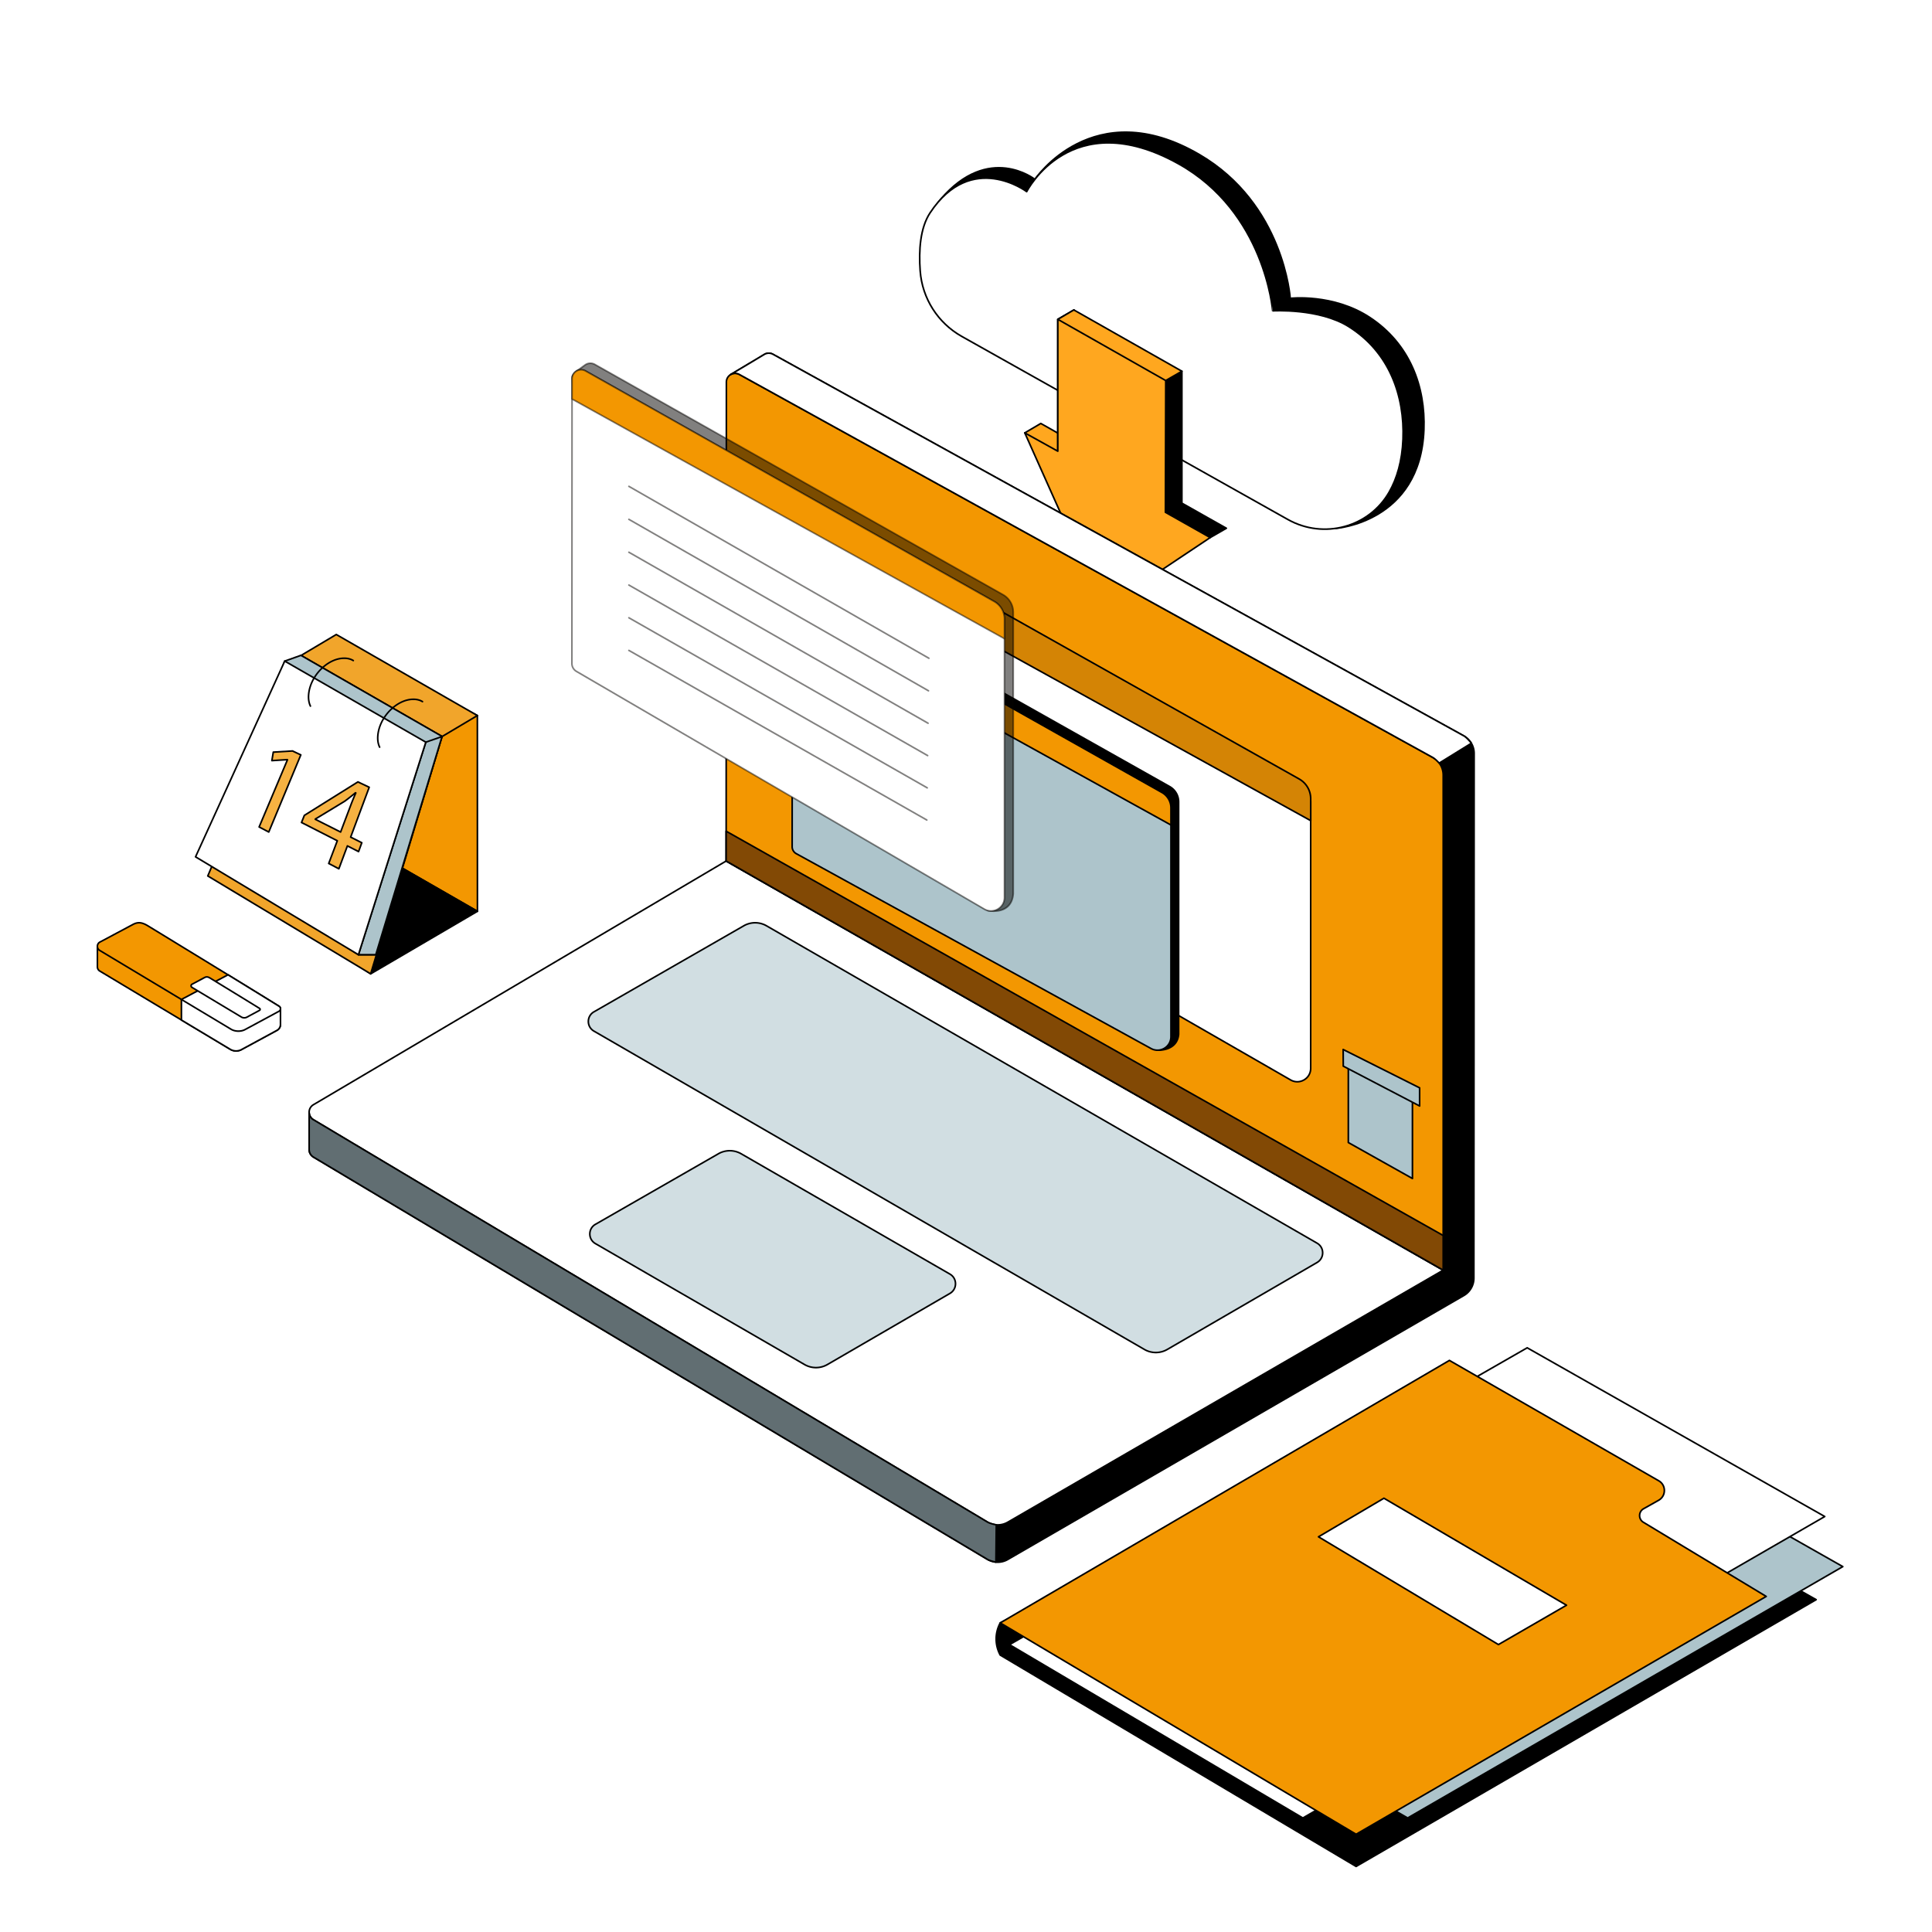 <svg xmlns="http://www.w3.org/2000/svg" viewBox="0 0 2500 2500" width="2500" height="2500"><path fill="#FFF" d="M0 0h2500v2500H0z"/><g transform="translate(1189.0 170.0) rotate(0.0 327.5 258.0) scale(1.053 1.053)"><svg width="621.78" height="489.828" viewBox="0 0 621.78 489.828"><g stroke="#000" stroke-linecap="round" stroke-linejoin="round" stroke-miterlimit="10" stroke-width="2"><path d="m37.271 217.458 475.091 270.365s103.824-7.039 108.269-121.073c2.065-52.967-17.146-105.629-66.561-138.139-44.968-29.585-97.739-23.446-97.739-23.446S448.86 89.145 344.543 28.356C214.022-47.703 142.582 58.977 142.582 58.977S85.939 14.116 26.686 83.556c-32.323 37.88 10.585 133.902 10.585 133.902z"/><path d="m52.754 251.97 400.751 225.003c43.858 24.624 99.833 9.744 124.625-34.019 9.256-16.339 15.748-37.474 16.814-64.806 2.065-52.967-16.497-106.637-66.561-138.139-36.632-23.05-93.638-19.469-93.638-19.469S425.474 99.088 318.857 39.753c-132-73.461-186.349 34.303-186.349 34.303s-67.679-50.991-118.67 25.959C1.491 118.648-.226 146.514 1.633 171.569c2.498 33.677 21.676 63.869 51.121 80.401z" fill="#fff"/></g></svg></g><g transform="translate(125.0 1193.0) rotate(0.0 119.5 84.0) scale(1.033 1.038)"><svg width="231.323" height="161.78" viewBox="0 0 231.323 161.78"><path d="M230.323 108.252v19.533a8.318 8.318 0 0 1-4.368 7.32l-43.839 23.656a14.346 14.346 0 0 1-14.693-.007L3.925 61.163A5.998 5.998 0 0 1 1 56.009v-25.07l.033-.013c0-.001 204.895 61.915 229.29 77.326z" fill="#F39701"/><path d="M174.785 161.786c-2.721 0-5.445-.724-7.875-2.174L3.412 62.022A7.03 7.03 0 0 1 0 56.009v-25.07c0-.41.25-.778.631-.929.386-.218.375-.221 33.094 9.875 17.874 5.516 45.067 13.979 73.111 22.973 72.105 23.124 113.832 38.112 124.021 44.549.29.184.466.503.466.846v19.533a9.305 9.305 0 0 1-4.894 8.2l-43.839 23.655a15.242 15.242 0 0 1-7.805 2.145zM2 32.263v23.746c0 1.754.934 3.4 2.437 4.295l163.499 97.592a13.332 13.332 0 0 0 13.669.006l43.876-23.676a7.31 7.31 0 0 0 3.843-6.44v-18.975C204.382 93.835 19.142 37.46 2 32.263z"/><path d="M228.618 105.133c2.361 1.467 2.246 4.935-.203 6.25l-42.284 22.692c-5.105 2.819-12.653 2.693-17.66-.296L3.922 35.496a5.93 5.93 0 0 1-2.892-4.571c-.21-2.19.761-4.472 2.918-5.745L45.517 3.136C52.561-.653 57.884.965 64.72 5.117c33.562 20.391 134.008 81.45 163.898 100.016z" fill="#F39701"/><path d="M177.605 137.126c-3.432 0-6.874-.833-9.647-2.488L3.409 36.354C1.467 35.187.238 33.242.034 31.016c-.262-2.735 1.042-5.303 3.406-6.697L45.049 2.253c7.452-4.01 13.251-2.206 20.19 2.01 30.851 18.743 133.845 81.348 163.907 100.02a4.56 4.56 0 0 1 2.174 4.061 4.57 4.57 0 0 1-2.432 3.92l-42.284 22.692c-2.625 1.449-5.807 2.17-8.999 2.17zM53.208 1.987c-2.272 0-4.606.625-7.218 2.03L4.417 26.063c-1.648.974-2.58 2.808-2.392 4.766.146 1.588 1.024 2.976 2.412 3.81l164.546 98.282c4.703 2.808 11.869 2.927 16.664.279l42.295-22.698a2.588 2.588 0 0 0 1.378-2.222 2.584 2.584 0 0 0-1.229-2.298C198.037 87.315 95.049 24.714 64.201 5.972c-4.055-2.463-7.448-3.985-10.993-3.985z"/><path d="M230.323 108.252v19.533a8.318 8.318 0 0 1-4.368 7.32l-43.839 23.656a14.346 14.346 0 0 1-14.693-.007l-61.176-36.515V96.613s113.694 5.08 124.076 11.639z" fill="#fff"/><path d="M174.785 161.786c-2.721 0-5.445-.724-7.875-2.174l-61.176-36.515a.999.999 0 0 1-.487-.858V96.613a1.002 1.002 0 0 1 1.044-.999c4.653.208 114.081 5.168 124.566 11.792.29.184.466.503.466.846v19.533a9.305 9.305 0 0 1-4.894 8.2L182.59 159.64a15.233 15.233 0 0 1-7.805 2.146zm-67.538-40.114 60.688 36.224a13.33 13.33 0 0 0 13.669.006l43.876-23.676a7.31 7.31 0 0 0 3.843-6.44V108.84c-10.048-4.931-83.225-9.423-122.076-11.181z"/><path d="M164.595 65.898s53.292 32.569 64.023 39.235c2.361 1.467 2.246 4.935-.203 6.25l-42.284 22.692c-5.105 2.819-12.653 2.693-17.66-.296l-62.224-37.166z" fill="#fff"/><path d="M177.605 137.126c-3.432 0-6.874-.833-9.647-2.488l-62.224-37.166a.998.998 0 0 1 .047-1.743l58.348-30.715a.996.996 0 0 1 .987.031c.533.326 53.418 32.647 64.029 39.239a4.56 4.56 0 0 1 2.174 4.061 4.57 4.57 0 0 1-2.432 3.92l-42.284 22.692c-2.624 1.448-5.806 2.169-8.998 2.169zM108.29 96.668l60.694 36.253c4.703 2.808 11.869 2.927 16.664.279l42.295-22.698a2.591 2.591 0 0 0 1.379-2.222 2.586 2.586 0 0 0-1.23-2.298c-10.061-6.249-58.155-35.648-63.533-38.935z"/><path d="M204.195 107.82c.89.553.847 1.861-.076 2.357l-15.944 8.557c-1.925 1.063-4.771 1.015-6.659-.112l-62.047-37.06a2.232 2.232 0 0 1-1.09-1.724 2.243 2.243 0 0 1 1.1-2.166l15.674-8.312c2.656-1.429 4.663-.819 7.241.747 12.654 7.688 50.53 30.712 61.801 37.713z" fill="#fff"/><path d="M184.965 120.502c-1.408 0-2.822-.342-3.962-1.021l-62.047-37.06a3.224 3.224 0 0 1-1.573-2.492 3.232 3.232 0 0 1 1.589-3.118l15.713-8.334c3.071-1.652 5.426-.927 8.229.776 11.626 7.063 50.442 30.658 61.81 37.718a2.335 2.335 0 0 1 1.114 2.079 2.34 2.34 0 0 1-1.244 2.008l-15.945 8.558c-1.074.592-2.377.886-3.684.886zm-46.908-50.949c-.767 0-1.549.214-2.43.688l-15.679 8.314c-.393.233-.622.685-.574 1.188.037.403.259.751.609.962l62.045 37.059c1.57.938 4.06.98 5.663.096l15.955-8.563a.354.354 0 0 0 .191-.309.35.35 0 0 0-.17-.317c-11.36-7.057-50.17-30.646-61.794-37.708-1.444-.88-2.61-1.41-3.816-1.41z"/></svg></g><g transform="translate(1325.0 400.0) rotate(0.0 131.5 194.5) scale(1.047 1.041)"><svg width="251.169" height="373.625" viewBox="0 0 251.169 373.625"><g stroke="#000" stroke-linecap="round" stroke-linejoin="round" stroke-miterlimit="10" stroke-width="2"><path d="m103.799 189.264-82.991-47.14L1 153.82l73.054 57.91z" fill="#FFA71F"/><path d="M118.511 358.946V34.785l-19.97 11.604-.404 326.236zM41.815 177.11l.018-164.414L61.905 1l-.079 164.53z" fill="#fff"/><path d="m250.17 272.403-54.981-31.229V77.205l-19.97 11.604-8.163 169.897 63.104 25.279z"/><g fill="#FFA71F"><path d="m174.816 252.548.403-163.739-4.6-16.638L64.712 12.505l-22.879.191-.018 163.905L1 153.821l97.137 218.804 132.023-88.641z"/><path d="M61.641 1 41.833 12.696l133.386 76.113.039-.069 19.93-11.535z"/></g></g></svg></g><g transform="translate(399.0 456.0) rotate(0.0 755.0 783.5) scale(1.036 1.036)"><svg width="1457.118" height="1512.108" viewBox="0 0 1457.118 1512.108"><path d="M1456.118 500.868a25.02 25.02 0 0 0-12.923-21.902L580.354 2.359a10.896 10.896 0 0 0-11.031.29l-42.011 25.14 33.2 629.301 819.852 470.007L521.843 681.91 1 950.125v45.55c0 3.837 2.018 7.39 5.312 9.357l841.917 502.54a25.019 25.019 0 0 0 25.358.17l569.717-329.737a25.02 25.02 0 0 0 12.487-21.643z"/><path d="M861.054 1512.105a26.013 26.013 0 0 1-13.338-3.675L5.799 1005.891A11.956 11.956 0 0 1 0 995.675v-45.55a1 1 0 0 1 .542-.889l520.843-268.215c.289-.148.63-.148.918.001l816.417 423.354-778.705-446.418a1.002 1.002 0 0 1-.501-.815l-33.2-629.301a.999.999 0 0 1 .485-.911l42.011-25.14a11.902 11.902 0 0 1 12.028-.308l862.841 476.607a26.028 26.028 0 0 1 13.439 22.778l-.327 655.494c-.004 9.251-4.98 17.875-12.986 22.508l-569.717 329.737a26 26 0 0 1-13.034 3.498zM2 950.735v44.939a9.947 9.947 0 0 0 4.825 8.499l841.917 502.54a24.042 24.042 0 0 0 24.345.163l569.717-329.737c7.391-4.277 11.984-12.238 11.988-20.777l.327-655.495a24.026 24.026 0 0 0-12.406-21.026L579.871 3.234a9.911 9.911 0 0 0-10.019.263l-41.51 24.84 33.14 628.155 819.379 469.736a1 1 0 0 1-.957 1.755L521.841 683.036zm1454.118-449.867h.01z"/><path d="M521.843 635.274 6.356 939.657c-7.122 4.205-7.146 14.501-.045 18.74l841.917 502.54a25.021 25.021 0 0 0 25.358.171l543.862-314.781z" fill="#fff"/><path d="M861.054 1465.471a26.013 26.013 0 0 1-13.339-3.675L5.798 959.255C2.157 957.082-.01 953.253 0 949.012c.01-4.24 2.196-8.06 5.848-10.216l515.487-304.383a1 1 0 0 1 1.004-.008l895.605 511.054a.997.997 0 0 1 .006 1.733l-543.862 314.781a26.003 26.003 0 0 1-13.034 3.498zM521.852 636.43 6.864 940.519A9.809 9.809 0 0 0 2 949.017a9.811 9.811 0 0 0 4.823 8.521l841.917 502.541a24.051 24.051 0 0 0 24.345.164l542.356-313.91z"/><path d="m1259.962 1136.711-187.148 108.639a28.432 28.432 0 0 1-28.51.023L356.663 847.711c-9.255-5.352-9.235-18.72.037-24.044L543.883 716.18a28.436 28.436 0 0 1 28.359.023l687.683 396.383c9.285 5.352 9.305 18.744.037 24.125z" fill="#ADC4CB" fill-opacity=".56"/><path d="M1058.539 1250.183a29.42 29.42 0 0 1-14.736-3.944l-687.64-397.662c-4.66-2.694-7.437-7.516-7.429-12.898.008-5.383 2.8-10.197 7.468-12.878l187.183-107.487c9.056-5.202 20.305-5.193 29.356.024l687.683 396.383c4.674 2.693 7.469 7.521 7.478 12.916.008 5.394-2.772 10.231-7.438 12.94l-187.147 108.639a29.449 29.449 0 0 1-14.778 3.967zM558.042 713.417a27.42 27.42 0 0 0-13.661 3.63L357.198 824.534c-4.041 2.32-6.457 6.487-6.464 11.146s2.397 8.833 6.43 11.164l687.641 397.663c8.487 4.908 19.028 4.9 27.508-.023l187.147-108.639c4.04-2.346 6.448-6.535 6.441-11.207-.008-4.672-2.429-8.854-6.476-11.187L571.743 717.069a27.444 27.444 0 0 0-13.701-3.652zm701.92 423.294h.01z"/><path d="m619.802 1264.23-261.291-151.105c-9.257-5.353-9.234-18.724.04-24.046l153.659-88.178a28.436 28.436 0 0 1 28.351.026l260.781 150.299c9.285 5.352 9.306 18.744.038 24.125l-153.067 88.855a28.436 28.436 0 0 1-28.511.024z" fill="#ADC4CB" fill-opacity=".56"/><path d="M634.036 1269.039a29.423 29.423 0 0 1-14.735-3.943l-261.29-151.106c-4.661-2.694-7.438-7.518-7.429-12.901.009-5.384 2.802-10.197 7.472-12.877l153.659-88.178c9.056-5.196 20.302-5.187 29.348.026l260.781 150.299c4.674 2.694 7.47 7.523 7.478 12.917.009 5.394-2.771 10.23-7.437 12.939l-153.067 88.855a29.427 29.427 0 0 1-14.78 3.969zm-13.734-5.675c8.488 4.909 19.028 4.899 27.509-.023l153.067-88.855c4.04-2.345 6.447-6.534 6.44-11.205-.007-4.673-2.428-8.854-6.476-11.188l-260.781-150.299c-8.432-4.858-18.913-4.868-27.354-.024l-153.659 88.178c-4.042 2.319-6.459 6.486-6.467 11.146-.007 4.66 2.396 8.835 6.43 11.168z"/><path d="m522.131 37.056-.288 598.218 895.606 511.052V527.904a25.02 25.02 0 0 0-12.923-21.902L538.296 27.523c-7.26-4.011-16.161 1.238-16.165 9.533z" fill="#F39701"/><path d="M1417.449 1147.326a.992.992 0 0 1-.495-.132L521.347 636.143a1 1 0 0 1-.504-.869l.288-598.218h1-1c.002-4.253 2.19-8.082 5.854-10.242 3.663-2.161 8.074-2.222 11.794-.166l866.23 478.479a26.027 26.027 0 0 1 13.439 22.777v618.422a1 1 0 0 1-.999 1zM522.843 634.693l893.606 509.911v-616.7a24.026 24.026 0 0 0-12.406-21.026L537.812 28.398c-3.095-1.711-6.764-1.659-9.812.138a9.81 9.81 0 0 0-4.87 8.521z"/><path d="m521.861 598.043-.018 37.231 895.605 511.052v-43.297z" fill="#824905"/><path d="M1417.448 1147.326a.999.999 0 0 1-.496-.132L521.347 636.143a1 1 0 0 1-.504-.869l.018-37.231a1 1 0 0 1 1.492-.87l895.587 504.986c.314.178.509.51.509.871v43.297a.996.996 0 0 1-1.001.999zM522.843 634.693l893.605 509.911v-40.991L522.86 599.754z"/><path d="M1412.496 512.973s-4.789-5.214-7.975-6.971L538.301 27.526c-3.598-1.99-7.59-1.703-10.711.095l41.737-24.973a10.868 10.868 0 0 1 11.021-.286l862.848 476.605c3.983 2.203 9.442 9.181 9.442 9.181z" fill="#fff"/><path d="M1412.496 513.973a.999.999 0 0 1-.736-.323c-.047-.051-4.717-5.115-7.721-6.772L537.817 28.401a9.822 9.822 0 0 0-9.729.086 1 1 0 0 1-1.012-1.724L568.814 1.79a11.867 11.867 0 0 1 12.02-.302l862.846 476.604c4.114 2.276 9.518 9.149 9.745 9.44a.997.997 0 0 1-.261 1.467l-40.142 24.825c-.163.1-.345.149-.526.149zM533.637 25.168c1.77.092 3.526.586 5.147 1.483l866.22 478.476c2.663 1.469 6.274 5.114 7.66 6.566l38.48-23.798c-1.578-1.909-5.488-6.424-8.434-8.053L579.865 3.237a9.877 9.877 0 0 0-10.009.259z"/><path d="M858.779 1511.004s-7.278-1.479-10.55-3.43L6.316 1005.031a10.88 10.88 0 0 1-5.314-9.353v-45.55l.072-.036c.298 3.253 2.049 6.398 5.243 8.304L848.23 1460.94c3.408 2.031 11.006 3.464 11.006 3.464z" fill="#ADC4CB" fill-opacity=".56"/><path d="M858.779 1512.004a.961.961 0 0 1-.199-.021c-.304-.062-7.483-1.535-10.863-3.55L5.803 1005.89a11.942 11.942 0 0 1-5.801-10.212v-45.55c0-.379.214-.725.553-.895.295-.147.681-.157.97.003s.516.436.545.765c.29 3.157 2.024 5.904 4.76 7.537l841.914 502.543c3.214 1.916 10.604 3.326 10.679 3.341a1 1 0 0 1 .814.992l-.457 46.6a1 1 0 0 1-1.001.99zM2.002 955.66v40.018a9.931 9.931 0 0 0 4.826 8.494l841.914 502.544c2.318 1.382 6.888 2.546 9.05 3.046l.438-44.54c-2.098-.438-7.633-1.708-10.51-3.423L5.804 959.255a11.864 11.864 0 0 1-3.802-3.595z"/></svg></g><g transform="translate(1066.0 671.0) rotate(0.0 315.5 365.0) scale(1.039 1.037)"><svg width="607.376" height="703.767" viewBox="0 0 607.376 703.767"><path d="M1.192 2.575 1 358.82a12.712 12.712 0 0 0 6.314 10.99l573.987 330.667c11.12 6.476 25.075-1.547 25.075-14.415V352.72z" fill="#fff"/><path d="M589.693 703.771c-3.057 0-6.113-.811-8.896-2.431L6.815 370.676A13.752 13.752 0 0 1 0 358.82L.192 2.575a1 1 0 0 1 1.5-.866l605.184 350.145a1 1 0 0 1 .499.866v333.342c0 6.405-3.315 12.136-8.87 15.328-2.761 1.589-5.786 2.381-8.812 2.381zM2.191 4.309 2 358.821a11.746 11.746 0 0 0 5.817 10.124L581.8 699.61c4.912 2.861 10.784 2.877 15.71.047 4.926-2.832 7.866-7.914 7.866-13.595V353.297z"/><path d="M606.376 376.971V349.53a28.17 28.17 0 0 0-14.339-24.541L20.142 2.656c-8.47-4.774-18.946 1.343-18.95 11.066l-.014 28.156z" fill="#D48405"/><path d="M606.376 377.971a1 1 0 0 1-.484-.125L.694 42.753a1.002 1.002 0 0 1-.516-.875l.014-28.156C.194 8.796 2.734 4.373 6.987 1.889c4.252-2.485 9.354-2.523 13.646-.104l571.895 322.333a29.21 29.21 0 0 1 14.848 25.412v27.441a1 1 0 0 1-1 1zM2.179 41.289l603.197 333.986V349.53a27.205 27.205 0 0 0-13.83-23.669L19.651 3.527c-3.664-2.065-8.021-2.032-11.655.089-3.633 2.122-5.803 5.9-5.804 10.106z"/></svg></g><g transform="translate(1024.0 755.0) rotate(0.0 251.0 302.5) scale(1.044 1.043)"><svg width="481.02" height="580.077" viewBox="0 0 481.02 580.077"><path d="M15.268 2.873 6.606 9.145l-5.043 5.97 8.806 304.351a9.856 9.856 0 0 0 4.778 8.165L453.43 579.04s24.707 1.807 26.591-19.668V270.994a21.85 21.85 0 0 0-11.12-19.033L25.888 2.27a9.857 9.857 0 0 0-10.62.603z"/><path d="M454.864 580.08c-.89 0-1.435-.037-1.508-.043a.995.995 0 0 1-.424-.13L14.649 328.498a10.812 10.812 0 0 1-5.28-9.004L.563 15.144a1.004 1.004 0 0 1 .235-.674L5.842 8.5c.053-.062.112-.117.178-.165l8.662-6.272.586.81-.586-.81a10.886 10.886 0 0 1 11.697-.664L469.393 251.09a22.882 22.882 0 0 1 11.629 19.904v288.378c-1.024 11.713-8.545 16.697-14.674 18.831-4.693 1.634-9.213 1.877-11.484 1.877zm-1.143-2.026c1.139.053 6.538.165 12.024-1.758 8.069-2.83 12.538-8.553 13.28-17.012l-.004-288.29a20.879 20.879 0 0 0-10.611-18.162L25.397 3.141a8.876 8.876 0 0 0-9.542.542l-8.563 6.2-4.717 5.585 8.795 303.968a8.814 8.814 0 0 0 4.293 7.337z"/><path d="M1.149 17.96 1 326.584a9.856 9.856 0 0 0 4.897 8.523l439.522 241.642c11.12 6.476 25.075-1.546 25.075-14.415V278.393a21.85 21.85 0 0 0-11.12-19.033L15.845 9.378C9.277 5.676 1.152 10.42 1.149 17.96z" fill="#adc4cb"/><path d="M453.812 580.044c-3.058 0-6.113-.811-8.896-2.431L5.415 335.983a10.901 10.901 0 0 1-5.415-9.4L.149 17.959c.001-3.9 2.013-7.402 5.381-9.37 3.369-1.967 7.408-1.999 10.806-.083l443.529 249.982a22.882 22.882 0 0 1 11.629 19.904v283.941c0 6.406-3.315 12.136-8.869 15.328-2.762 1.589-5.788 2.383-8.813 2.383zM11.004 9.095a8.836 8.836 0 0 0-4.465 1.222 8.77 8.77 0 0 0-4.39 7.644L2 326.585a8.887 8.887 0 0 0 4.4 7.658l439.5 241.63c4.932 2.871 10.802 2.889 15.728.056 4.926-2.831 7.866-7.913 7.866-13.595V278.393a20.879 20.879 0 0 0-10.611-18.162L15.354 10.249a8.835 8.835 0 0 0-4.35-1.154zM1.149 17.96h.01z"/><path d="M470.493 299.674v-21.282a21.85 21.85 0 0 0-11.12-19.033L15.845 9.378C9.277 5.676 1.152 10.42 1.149 17.96l-.011 21.836z" fill="#F39701"/><path d="M470.493 300.674a1 1 0 0 1-.484-.125L.654 40.671a1.002 1.002 0 0 1-.516-.875L.149 17.96c.001-3.9 2.013-7.403 5.381-9.37 3.369-1.967 7.408-1.998 10.806-.083l443.528 249.981a22.882 22.882 0 0 1 11.629 19.904v21.282a1 1 0 0 1-1 1zM2.139 39.207l467.354 258.771v-19.585a20.879 20.879 0 0 0-10.611-18.162L15.354 10.249a8.773 8.773 0 0 0-8.815.068 8.77 8.77 0 0 0-4.39 7.644z"/></svg></g><g transform="translate(739.0 469.0) rotate(0.0 286.5 355.5) scale(1.041 1.042)"><svg width="550.603" height="682.4" viewBox="0 0 550.603 682.4"><g stroke="#050300" stroke-linecap="round" stroke-linejoin="round" stroke-miterlimit="10" stroke-width="2" stroke-opacity=".5"><path d="m17.34 3.145-9.92 7.183-5.776 6.837 10.085 348.561a11.289 11.289 0 0 0 5.472 9.351l501.093 305.66s28.973 6.44 31.309-20.825V310.213a25.018 25.018 0 0 0-12.736-21.797L29.504 2.455a11.288 11.288 0 0 0-12.164.69z" fill="#050300" fill-opacity=".5"/><path d="M1.17 20.424 1 373.879a11.289 11.289 0 0 0 5.608 9.761l507.01 295.239c11.12 6.476 25.075-1.546 25.075-14.415V318.687a25.018 25.018 0 0 0-12.736-21.797L18.002 10.595c-7.523-4.24-16.828 1.193-16.832 9.829z" fill="#fff"/><path d="M538.692 343.06v-24.373a25.018 25.018 0 0 0-12.736-21.797L18.002 10.595c-7.523-4.24-16.827 1.193-16.832 9.829l-.012 25.007z" fill="#F39701"/><g fill="none"><path d="M442.173 568.244 71.832 357.599m0-203.723 372.922 213.478M71.832 317.082l370.854 211.206M71.832 276.451l371.369 211.771M71.832 235.707l371.885 212.338M71.832 194.849l372.403 212.906"/></g></g></svg></g><g transform="translate(1737.0 1357.0) rotate(0.0 50.5 84.5) scale(1.051 1.046)"><svg width="96.129" height="161.61" viewBox="0 0 96.129 161.61"><path d="M7.352 10.436v105.656l78.951 44.518-.009-109.17z" fill="#adc4cb"/><path d="M86.303 161.61a.998.998 0 0 1-.491-.129L6.861 116.963a1.002 1.002 0 0 1-.509-.871V10.436a.998.998 0 0 1 1.461-.887l78.942 41.004a1 1 0 0 1 .539.887l.009 109.17a.997.997 0 0 1-1 1zM8.352 115.508l76.951 43.391-.009-106.852L8.352 12.083z"/><path d="m1 1 .125 20.598 94.004 49.29V48.454z" fill="#adc4cb"/><path d="M95.129 71.888a1.01 1.01 0 0 1-.465-.114L.661 22.484a1.001 1.001 0 0 1-.536-.88L0 1.006A1 1 0 0 1 1.45.107l94.129 47.454c.337.17.55.516.55.893v22.434a1 1 0 0 1-1 1zM2.121 20.991l92.008 48.244V49.07L2.01 2.629z"/></svg></g><g transform="translate(1288.0 1743.0) rotate(0.0 549.0 336.5) scale(1.042 1.043)"><svg width="1053.399" height="645.482" viewBox="0 0 1053.399 645.482"><path d="M447.964 644.482 6.046 382.242a42.051 42.051 0 0 1-.075-39.808l.075-.139L563.843 56.59 1019.3 313.479z"/><path d="M447.964 645.482a1 1 0 0 1-.51-.14L5.536 383.103a1.002 1.002 0 0 1-.37-.386 42.949 42.949 0 0 1-.077-40.755l.076-.142a.999.999 0 0 1 .424-.415L563.387 55.7c.3-.152.655-.146.947.019l455.457 256.889a1 1 0 0 1 .01 1.736L448.465 645.348a.996.996 0 0 1-.501.134zM6.796 381.524 447.97 643.323l569.315-329.833L563.82 57.725 6.78 343.042a40.95 40.95 0 0 0 .016 38.482z"/><path d="M682.876 63.146 144.297 371.687l367.67 212.643 540.432-311.854z" fill="#adc4cb"/><path d="M511.967 585.33a.99.99 0 0 1-.5-.135l-367.67-212.643a1.001 1.001 0 0 1 .003-1.733L682.379 62.278a1 1 0 0 1 .99-.002l369.523 209.33a1 1 0 0 1 .007 1.736L512.467 585.196a1.005 1.005 0 0 1-.5.134zM146.301 371.691l365.666 211.483 538.417-310.691L682.879 64.297z"/><path d="M660.441 1 17.574 369.286l364.26 215.044 648.13-374z" fill="#fff"/><path d="M381.834 585.33a.991.991 0 0 1-.508-.139L17.066 370.147a1.002 1.002 0 0 1 .011-1.729L659.944.132a1 1 0 0 1 .99-.002l369.522 209.33a1 1 0 0 1 .007 1.736l-648.13 374a.999.999 0 0 1-.499.134zM19.563 369.299 381.84 583.172l646.109-372.834L660.444 2.151z"/><path d="M447.964 604.534 6.046 342.295 563.843 16.642l259.972 149.362c9.344 5.368 9.28 18.871-.114 24.15l-18.698 10.508c-6.499 3.653-6.642 12.958-.258 16.809l152.523 91.998z" fill="#F39701"/><path d="M447.964 605.534a1 1 0 0 1-.51-.14L5.536 343.155a1.001 1.001 0 0 1 .006-1.723L563.339 15.778a1 1 0 0 1 1.002-.003l259.973 149.362c4.704 2.703 7.497 7.555 7.472 12.98-.026 5.425-2.865 10.251-7.594 12.908l-18.698 10.508a8.643 8.643 0 0 0-4.45 7.474 8.638 8.638 0 0 0 4.219 7.607l152.522 91.998a1 1 0 0 1-.016 1.721L448.465 605.399a.997.997 0 0 1-.501.135zM8.017 342.302 447.97 603.375l507.333-293.924-151.074-91.124c-3.307-1.995-5.245-5.49-5.186-9.351.06-3.86 2.104-7.294 5.47-9.186l18.698-10.508c4.094-2.301 6.552-6.478 6.574-11.175.021-4.696-2.396-8.897-6.468-11.236L563.847 17.798z"/><path d="M624.73 369.189 401.277 235.491l81.241-47.855 226.737 132.743z" fill="#fff"/><path d="M624.73 370.189a.999.999 0 0 1-.514-.142L400.763 236.349a.998.998 0 0 1 .007-1.719l81.241-47.855a1 1 0 0 1 1.013-.001L709.76 319.516a1 1 0 0 1-.005 1.729l-84.524 48.811a1.005 1.005 0 0 1-.501.133zM403.236 235.498l221.503 132.531 82.526-47.656L482.52 188.796z"/></svg></g><g transform="translate(252.0 820.0) rotate(0.0 183.5 220.5) scale(1.035 1.042)"><svg width="354.427" height="423.406" viewBox="0 0 354.427 423.406"><path d="m353.427 344.766-209.27-119.414 30.309-218.44 178.881 94.744z" fill="#F39701"/><path d="M353.427 345.766a.999.999 0 0 1-.496-.132L143.662 226.22a1 1 0 0 1-.495-1.006L173.475 6.775a1.003 1.003 0 0 1 1.459-.747l178.88 94.744a1 1 0 0 1 .532.883l.08 243.11a.996.996 0 0 1-.498.864.977.977 0 0 1-.501.137zM145.241 224.818l207.185 118.225-.079-240.785L175.26 8.464z"/><path d="M309.14 127.759 132.743 27.103 176.95 1l176.397 100.656z" fill="#F1A52B"/><path d="M309.14 128.759c-.171 0-.342-.044-.496-.131L132.248 27.972a.998.998 0 0 1-.012-1.73L176.443.139a1.003 1.003 0 0 1 1.004-.007l176.397 100.656a1 1 0 0 1 .013 1.73l-44.207 26.103a1.028 1.028 0 0 1-.51.138zM134.735 27.088l174.396 99.514 42.224-24.932L176.959 2.156zM24.627 295.798l195.324 126.608 133.476-77.64-97.692-55.745-103.288-70.731z"/><path d="M219.951 423.406c-.189 0-.379-.054-.544-.161L24.083 296.637a1 1 0 0 1 .025-1.695l127.82-77.508a1 1 0 0 1 1.083.03L256.3 288.195l97.621 55.701a.999.999 0 0 1 .008 1.732l-133.476 77.641a.98.98 0 0 1-.502.137zM26.509 295.826 219.98 421.232l131.444-76.458-96.184-54.884-102.826-70.41z"/><path d="M219.951 422.406 16.301 300.848 132.743 27.103 309.14 127.759z" fill="#F1A52B"/><path d="M219.951 423.406c-.178 0-.355-.048-.513-.142L15.788 301.706a1.001 1.001 0 0 1-.408-1.25L131.823 26.711a1 1 0 0 1 1.416-.477L309.636 126.89c.404.231.596.712.461 1.158l-89.188 294.648a1.003 1.003 0 0 1-.958.71zM17.562 300.437l201.803 120.455 88.586-292.659-174.727-99.705z"/><path d="M226.36 398.661h-21.71L22.789 282.647l89.699-248.612 20.255-7.149L309.14 127.542z" fill="#adc4cb"/><path d="M226.36 399.661h-21.71c-.19 0-.377-.055-.538-.157L22.251 283.49a.999.999 0 0 1-.403-1.183l89.699-248.612c.102-.282.325-.504.607-.604l20.255-7.149a1 1 0 0 1 .829.074l176.397 100.656a1 1 0 0 1 .46 1.161l-82.779 271.119a.998.998 0 0 1-.956.709zm-21.418-2h20.678l82.33-269.646L132.645 27.981l-19.377 6.839-89.267 247.414z"/><path d="m204.65 398.661 84.234-263.971 20.255-6.932-82.78 270.903z" fill="#adc4cb"/><path d="M226.359 399.661H204.65a1.001 1.001 0 0 1-.954-1.304l84.233-263.972c.097-.301.33-.54.629-.642l20.255-6.932a1 1 0 0 1 1.281 1.239l-82.779 270.903a.998.998 0 0 1-.956.708zm-20.339-2h19.6l81.991-268.323-17.927 6.135z"/><path d="M204.65 398.661 1 277.103 112.488 34.035l176.397 100.656z" fill="#fff"/><path d="M204.65 399.661a1 1 0 0 1-.513-.142L.487 277.961a1 1 0 0 1-.396-1.275L111.579 33.618a1.001 1.001 0 0 1 1.405-.452l176.397 100.656c.409.234.6.723.457 1.173l-84.234 263.97a1.002 1.002 0 0 1-.954.696zM2.283 276.704l201.798 120.452 83.604-261.998-174.744-99.713z"/><path d="M231.159 141.904a1 1 0 0 1-.902-.566c-2.076-4.313-2.858-9.438-2.324-15.233 2.165-23.469 24.263-45.658 45.471-45.658 4.495 0 8.479 1.026 11.841 3.048a1 1 0 1 1-1.031 1.714c-3.046-1.833-6.683-2.762-10.81-2.762-20.271 0-41.4 21.306-43.479 43.842-.501 5.429.217 10.2 2.135 14.181a1 1 0 0 1-.901 1.434zM144.64 90.917a.998.998 0 0 1-.901-.566c-2.077-4.312-2.858-9.438-2.324-15.233 2.164-23.469 24.262-45.658 45.469-45.658 4.497 0 8.481 1.026 11.842 3.048a1 1 0 1 1-1.031 1.714c-3.045-1.833-6.683-2.762-10.811-2.762-20.27 0-41.399 21.306-43.478 43.842-.5 5.429.217 10.2 2.134 14.181a1 1 0 0 1-.9 1.434z"/><path d="m115.932 156.542-.276-.132-19.23 1.211 1.771-10.538 24.028-1.465 10.397 4.886-40.087 95.784-12.049-6.277z" fill="#F39701" fill-opacity=".74"/><path d="M92.535 247.288c-.159 0-.318-.038-.462-.113l-12.049-6.277a.998.998 0 0 1-.458-1.277l34.878-82.132-17.955 1.131a1 1 0 0 1-1.05-1.164l1.771-10.538c.077-.459.461-.804.925-.833l24.028-1.465a.97.97 0 0 1 .486.093l10.397 4.886a1 1 0 0 1 .497 1.292l-40.087 95.784a1 1 0 0 1-.921.613zm-10.767-7.737 10.265 5.348 39.297-93.897-9.299-4.37-22.979 1.401-1.431 8.511 17.972-1.132a.994.994 0 0 1 .494.096l.276.132a1 1 0 0 1 .49 1.293z"/><path d="m167.487 285.331 10.745-28.201-44.758-22.667 3.567-8.842 66.94-41.578 14.15 6.65-23.204 61.918 13.942 6.984-4.047 11.001-13.981-7.081-10.655 28.43zm14.866-39.018 12.723-33.395a271.448 271.448 0 0 1 6.305-15.164l-.446-.213a265.687 265.687 0 0 1-13.55 10.58l-36.573 22.025-.121.306z" fill="#F39701" fill-opacity=".74"/><path d="M180.186 292.945c-.159 0-.317-.038-.462-.113l-12.699-6.614a1.001 1.001 0 0 1-.473-1.243l10.425-27.359-43.955-22.26a1.002 1.002 0 0 1-.476-1.267l3.567-8.842c.079-.197.219-.363.399-.476l66.941-41.578a1 1 0 0 1 .953-.055l14.149 6.649c.471.222.693.769.511 1.256l-22.889 61.076 13.139 6.58a1 1 0 0 1 .49 1.24l-4.047 11.001a1.003 1.003 0 0 1-1.39.547l-12.984-6.577-10.264 27.385a1.003 1.003 0 0 1-.935.65zm-11.448-8.09 10.907 5.681 10.259-27.372a1 1 0 0 1 1.388-.542l12.979 6.574 3.351-9.107-13.144-6.583a1 1 0 0 1-.488-1.245l22.881-61.055-12.823-6.026-66.202 41.119-3.101 7.688 43.939 22.252c.456.231.664.771.482 1.249zm13.615-37.542c-.154 0-.308-.035-.448-.105l-31.661-15.861a1 1 0 0 1-.482-1.263l.121-.306a.998.998 0 0 1 .414-.488l36.573-22.025a266.777 266.777 0 0 0 13.427-10.493.997.997 0 0 1 1.069-.133l.446.213a.999.999 0 0 1 .48 1.314c-2.222 4.917-4.336 10-6.281 15.109l-12.724 33.396a1 1 0 0 1-.934.642zm-29.801-17.047 29.26 14.658 12.33-32.362a274.27 274.27 0 0 1 5.012-12.259 262.972 262.972 0 0 1-11.178 8.625z"/></svg></g></svg>